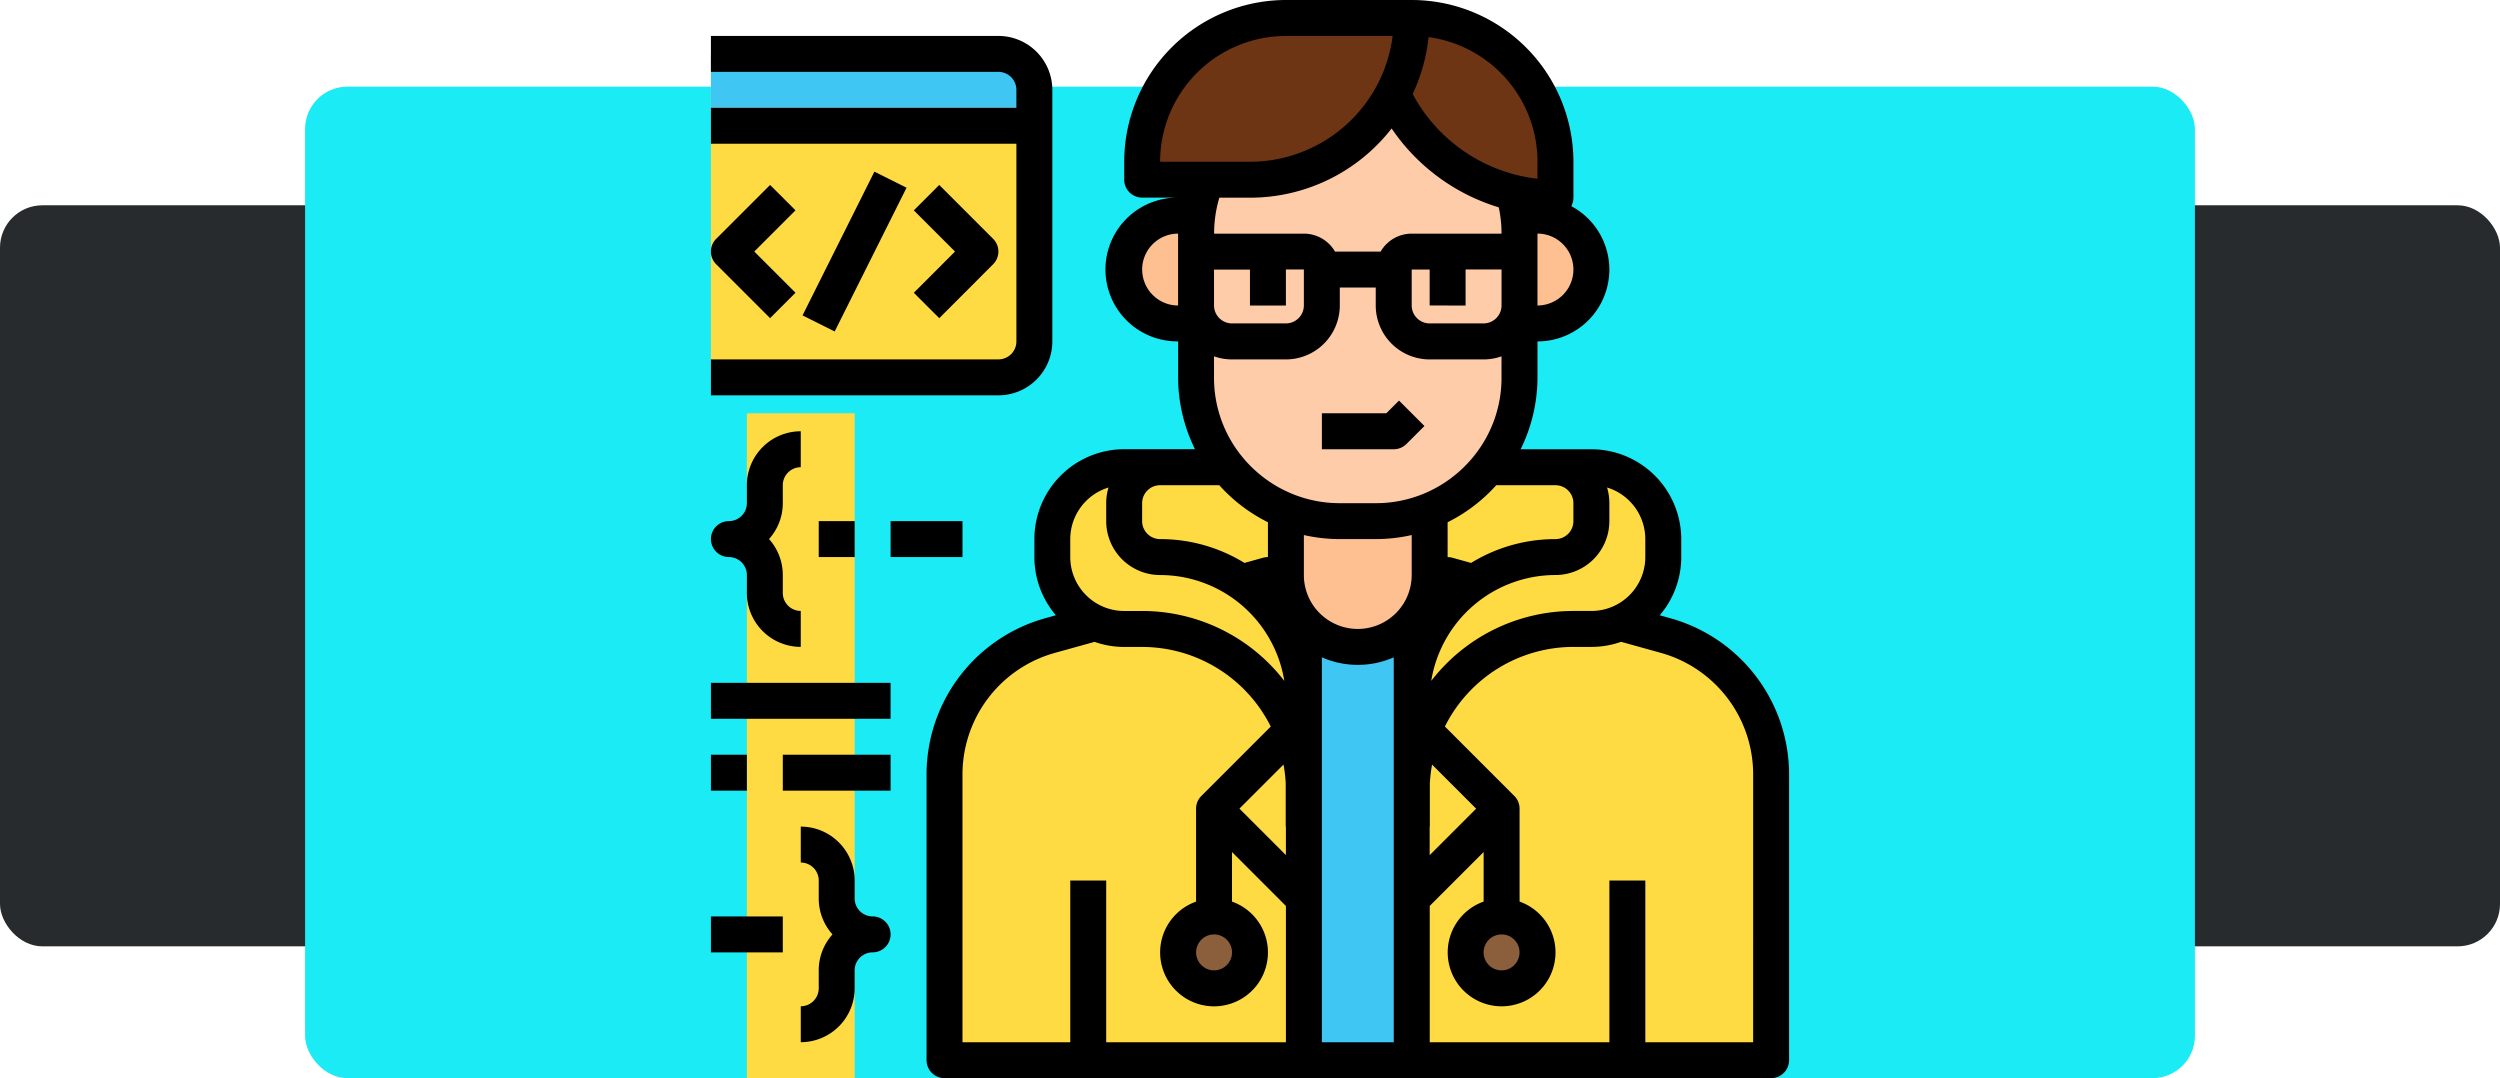 <svg xmlns="http://www.w3.org/2000/svg" width="295" height="127.225" viewBox="0 0 295 127.225">
  <g id="Grupo_1179679" data-name="Grupo 1179679" transform="translate(-915.102 -7441.219)">
    <g id="Grupo_1179636" data-name="Grupo 1179636" transform="translate(915.102 7451.444)">
      <rect id="Rectángulo_406419" data-name="Rectángulo 406419" width="295" height="87.445" rx="5" transform="translate(0 13.999)" fill="#272b2d"/>
      <rect id="Rectángulo_406418" data-name="Rectángulo 406418" width="223" height="116.999" rx="5" transform="translate(36 0)" fill="#1bebf5"/>
    </g>
    <g id="_06-Programmer" data-name="06-Programmer" transform="translate(982.99 7425.219)">
      <g id="Grupo_1181524" data-name="Grupo 1181524" transform="translate(16 22.361)">
        <path id="Trazado_1043623" data-name="Trazado 1043623" d="M32,200H44.722v78.455H32Z" transform="translate(-27.759 -157.592)" fill="#ffdb43"/>
        <path id="Trazado_1043624" data-name="Trazado 1043624" d="M336,224h19.084a8.482,8.482,0,0,1,8.482,8.482v2.12H350.891l-.048,4.241H336Z" transform="translate(-251.184 -175.231)" fill="#ffdb43"/>
        <path id="Trazado_1043625" data-name="Trazado 1043625" d="M195.565,224H176.482A8.482,8.482,0,0,0,168,232.482v2.12h12.675l.048,4.241h14.843Z" transform="translate(-127.712 -175.231)" fill="#ffdb43"/>
        <path id="Trazado_1043626" data-name="Trazado 1043626" d="M179.371,272l25.744,7.151A16.963,16.963,0,0,1,217.539,295.5v33.754H120V295.5a16.964,16.964,0,0,1,12.424-16.346L158.167,272Z" transform="translate(-92.435 -210.508)" fill="#ffdb43"/>
        <path id="Trazado_1043627" data-name="Trazado 1043627" d="M16,40H49.926a4.241,4.241,0,0,1,4.241,4.241V73.927a4.241,4.241,0,0,1-4.241,4.241H16Z" transform="translate(-16 -40)" fill="#ffdb43"/>
      </g>
      <path id="Trazado_1043628" data-name="Trazado 1043628" d="M54.167,44.241v2.12H16V40H49.926A4.241,4.241,0,0,1,54.167,44.241Z" transform="translate(0 -17.639)" fill="#40c6f3"/>
      <circle id="Elipse_12499" data-name="Elipse 12499" cx="3.696" cy="3.696" r="3.696" transform="translate(104.974 126.092)" fill="#8b5e3c"/>
      <path id="Trazado_1043629" data-name="Trazado 1043629" d="M280,280h12.722v55.131H280Z" transform="translate(-194.027 -194.027)" fill="#40c6f3"/>
      <path id="Trazado_1043630" data-name="Trazado 1043630" d="M288.963,231.98v10.607a8.482,8.482,0,0,1-16.963,0V231.98Z" transform="translate(-188.147 -158.734)" fill="#febf91"/>
      <path id="Trazado_1043631" data-name="Trazado 1043631" d="M376,112h2.12a6.361,6.361,0,1,1,0,12.722H376Z" transform="translate(-264.582 -70.555)" fill="#febf91"/>
      <path id="Trazado_1043632" data-name="Trazado 1043632" d="M208.482,124.722h-2.12a6.361,6.361,0,0,1,0-12.722h2.12Z" transform="translate(-135.231 -70.555)" fill="#febf91"/>
      <rect id="Rectángulo_417987" data-name="Rectángulo 417987" width="40.123" height="51.738" rx="20.062" transform="translate(72.241 25.783)" fill="#fecca8"/>
      <path id="Trazado_1043633" data-name="Trazado 1043633" d="M333.2,45.2A21.2,21.2,0,0,1,312,24h4.241A16.963,16.963,0,0,1,333.2,40.963Z" transform="translate(-217.545 -5.88)" fill="#6e3515"/>
      <path id="Trazado_1043634" data-name="Trazado 1043634" d="M220.722,43.084A19.084,19.084,0,0,0,239.806,24H224.963A16.963,16.963,0,0,0,208,40.963v2.12Z" transform="translate(-141.111 -5.88)" fill="#6e3515"/>
      <path id="Trazado_1043635" data-name="Trazado 1043635" d="M344.963,224a4.241,4.241,0,0,1,4.241,4.241v2.12a4.241,4.241,0,0,1-4.241,4.241A16.963,16.963,0,0,0,328,251.565v10.6a19.084,19.084,0,0,1,19.084-19.084h2.12a8.482,8.482,0,0,0,8.482-8.482v-2.12A8.482,8.482,0,0,0,349.2,224Z" transform="translate(-229.304 -152.869)" fill="#ffdb43"/>
      <circle id="Elipse_12500" data-name="Elipse 12500" cx="3.696" cy="3.696" r="3.696" transform="translate(72.241 126.092)" fill="#8b5e3c"/>
      <path id="Trazado_1043636" data-name="Trazado 1043636" d="M180.722,224a4.241,4.241,0,0,0-4.241,4.241v2.12a4.241,4.241,0,0,0,4.241,4.241,16.963,16.963,0,0,1,16.963,16.963v10.6A19.084,19.084,0,0,0,178.6,243.084h-2.12A8.482,8.482,0,0,1,168,234.6v-2.12A8.482,8.482,0,0,1,176.482,224Z" transform="translate(-111.713 -152.869)" fill="#ffdb43"/>
      <path id="Trazado_1043637" data-name="Trazado 1043637" d="M49.926,32H16v4.241H49.926a2.123,2.123,0,0,1,2.12,2.12v2.12H16v4.241H52.047V68.047a2.123,2.123,0,0,1-2.12,2.12H16v4.241H49.926a6.368,6.368,0,0,0,6.361-6.361V38.361A6.368,6.368,0,0,0,49.926,32Z" transform="translate(0 -11.759)"/>
      <path id="Trazado_1043638" data-name="Trazado 1043638" d="M109.342,114.064,115.7,107.7a2.12,2.12,0,0,0,0-3l-6.361-6.361-3,3,4.862,4.862-4.862,4.862Z" transform="translate(-66.398 -60.518)"/>
      <path id="Trazado_1043639" data-name="Trazado 1043639" d="M22.982,98.343,16.621,104.7a2.12,2.12,0,0,0,0,3l6.361,6.361,3-3L21.119,106.2l4.862-4.862Z" transform="translate(0 -60.518)"/>
      <path id="Trazado_1043640" data-name="Trazado 1043640" d="M0,0H18.965V4.241H0Z" transform="translate(26.81 53.217) rotate(-63.435)"/>
      <path id="Trazado_1043641" data-name="Trazado 1043641" d="M24.482,214.361a2.123,2.123,0,0,1,2.12-2.12V208a6.368,6.368,0,0,0-6.361,6.361v2.12a2.123,2.123,0,0,1-2.12,2.12,2.12,2.12,0,0,0,0,4.241,2.123,2.123,0,0,1,2.12,2.12v2.12a6.368,6.368,0,0,0,6.361,6.361V229.2a2.123,2.123,0,0,1-2.12-2.12v-2.12a6.335,6.335,0,0,0-1.624-4.241,6.335,6.335,0,0,0,1.624-4.241Z" transform="translate(0 -141.11)"/>
      <path id="Trazado_1043642" data-name="Trazado 1043642" d="M64.482,394.6a2.123,2.123,0,0,1-2.12-2.12v-2.12A6.368,6.368,0,0,0,56,384v4.241a2.123,2.123,0,0,1,2.12,2.12v2.12a6.335,6.335,0,0,0,1.624,4.241,6.335,6.335,0,0,0-1.624,4.241v2.121A2.123,2.123,0,0,1,56,405.2v4.241a6.368,6.368,0,0,0,6.361-6.361v-2.121a2.123,2.123,0,0,1,2.12-2.12,2.12,2.12,0,0,0,0-4.241Z" transform="translate(-29.398 -270.461)"/>
      <path id="Trazado_1043643" data-name="Trazado 1043643" d="M16,320H37.2v4.241H16Z" transform="translate(0 -223.425)"/>
      <path id="Trazado_1043644" data-name="Trazado 1043644" d="M48,352H60.722v4.241H48Z" transform="translate(-23.519 -246.943)"/>
      <path id="Trazado_1043645" data-name="Trazado 1043645" d="M16,352h4.241v4.241H16Z" transform="translate(0 -246.943)"/>
      <path id="Trazado_1043646" data-name="Trazado 1043646" d="M96,248h8.482v4.241H96Z" transform="translate(-58.796 -170.508)"/>
      <path id="Trazado_1043647" data-name="Trazado 1043647" d="M64,248h4.241v4.241H64Z" transform="translate(-35.278 -170.508)"/>
      <path id="Trazado_1043648" data-name="Trazado 1043648" d="M16,424h8.482v4.241H16Z" transform="translate(0 -299.859)"/>
      <path id="Trazado_1043649" data-name="Trazado 1043649" d="M199.8,88.961l-1.285-.357a10.554,10.554,0,0,0,2.538-6.871v-2.12a10.614,10.614,0,0,0-10.6-10.6H182.1a19.152,19.152,0,0,0,1.99-8.482V56.288a8.48,8.48,0,0,0,3.99-15.963,2.11,2.11,0,0,0,.251-1V35.084A19.105,19.105,0,0,0,169.251,16H154.408a19.105,19.105,0,0,0-19.084,19.084V37.2a2.12,2.12,0,0,0,2.12,2.12h4.241a8.482,8.482,0,1,0,0,16.963v4.241a19.153,19.153,0,0,0,1.99,8.482h-8.351a10.614,10.614,0,0,0-10.6,10.6v2.12A10.553,10.553,0,0,0,127.26,88.6l-1.284.357A19.14,19.14,0,0,0,112,107.35V141.1a2.12,2.12,0,0,0,2.12,2.12h97.539a2.12,2.12,0,0,0,2.12-2.12V107.35A19.14,19.14,0,0,0,199.8,88.961Zm-7.228-11.469v-2.12a6.349,6.349,0,0,0-.273-1.847,6.373,6.373,0,0,1,4.514,6.088v2.12a6.368,6.368,0,0,1-6.361,6.361h-2.12a21.181,21.181,0,0,0-16.779,8.252,14.866,14.866,0,0,1,14.658-12.493,6.368,6.368,0,0,0,6.361-6.361Zm-25.7-46.341a23.552,23.552,0,0,0,12.651,9.318,14.855,14.855,0,0,1,.325,3.1h-10.6a4.241,4.241,0,0,0-3.667,2.12H160.2a4.241,4.241,0,0,0-3.667-2.12h-10.6a14.78,14.78,0,0,1,.615-4.241h3.626a21.172,21.172,0,0,0,16.708-8.171Zm8.735,20.9V47.8h4.241v4.243a2.123,2.123,0,0,1-2.12,2.12h-6.361a2.123,2.123,0,0,1-2.12-2.12V47.806h2.12v4.241Zm-29.686-4.241h4.241v4.241h4.241V47.8h2.12v4.243a2.123,2.123,0,0,1-2.12,2.12h-6.361a2.123,2.123,0,0,1-2.12-2.12Zm0,10.237a6.332,6.332,0,0,0,2.12.365h6.361a6.368,6.368,0,0,0,6.361-6.361v-2.12h4.241v2.12a6.368,6.368,0,0,0,6.361,6.361h6.361a6.332,6.332,0,0,0,2.12-.365v2.485a14.676,14.676,0,0,1-3.252,9.277,14.909,14.909,0,0,1-6.027,4.488,14.71,14.71,0,0,1-5.563,1.078h-4.241a14.716,14.716,0,0,1-5.566-1.081,14.908,14.908,0,0,1-6.024-4.485,14.677,14.677,0,0,1-3.252-9.277Zm40.288,15.208a2.123,2.123,0,0,1,2.12,2.12v2.12a2.123,2.123,0,0,1-2.12,2.12,18.969,18.969,0,0,0-9.955,2.81l-2.2-.611a2.12,2.12,0,0,0-.568-.078V77.624a19.168,19.168,0,0,0,5.741-4.373Zm-31.827,35.22v5.067h.021V116.9l-5.483-5.483,5.2-5.2a16.912,16.912,0,0,1,.264,2.251Zm3.732-20.411a6.352,6.352,0,0,1-1.59-4.208V79.135a19.084,19.084,0,0,0,4.241.477h4.241a19.092,19.092,0,0,0,4.24-.477v4.718a6.361,6.361,0,0,1-11.132,4.208Zm13.253,25.478h.021v-5.067a16.92,16.92,0,0,1,.265-2.251l5.2,5.2-5.483,5.483Zm12.722-61.492V43.565a4.241,4.241,0,1,1,0,8.482Zm0-16.963v2a18.974,18.974,0,0,1-2.326-.406,19.228,19.228,0,0,1-12.4-9.586,21.027,21.027,0,0,0,1.877-6.716A14.862,14.862,0,0,1,184.094,35.084Zm-44.529,0a14.86,14.86,0,0,1,14.843-14.843H167a16.99,16.99,0,0,1-16.831,14.843Zm-2.12,12.722a4.246,4.246,0,0,1,4.241-4.241v8.482A4.246,4.246,0,0,1,137.445,47.806Zm0,27.565a2.123,2.123,0,0,1,2.12-2.12h6.981a19.17,19.17,0,0,0,5.741,4.373v4.108a2.121,2.121,0,0,0-.568.077l-2.2.611a18.968,18.968,0,0,0-9.955-2.809,2.123,2.123,0,0,1-2.12-2.12Zm-8.482,4.241a6.373,6.373,0,0,1,4.514-6.088,6.348,6.348,0,0,0-.273,1.847v2.12a6.368,6.368,0,0,0,6.361,6.361,14.866,14.866,0,0,1,14.657,12.492,21.18,21.18,0,0,0-16.778-8.251h-2.12a6.368,6.368,0,0,1-6.361-6.361ZM116.241,107.35a14.886,14.886,0,0,1,10.87-14.3l4.71-1.31a10.551,10.551,0,0,0,3.5.6h2.12a16.979,16.979,0,0,1,15.174,9.393l-8.19,8.192a2.115,2.115,0,0,0-.622,1.5v10.965a6.361,6.361,0,1,0,4.241,0v-5.848l6.361,6.361v16.085H133.2V119.9h-4.241v19.084H116.241Zm31.806,21.032a2.12,2.12,0,1,1-2.12-2.12A2.12,2.12,0,0,1,148.047,128.382Zm10.6-6.361V93.566a10.557,10.557,0,0,0,8.482,0v45.418h-8.482Zm50.89,16.963H196.816V119.9h-4.241v19.084h-21.2V122.9l6.361-6.361v5.848a6.361,6.361,0,1,0,4.241,0V111.42a2.115,2.115,0,0,0-.621-1.5l-8.19-8.192a16.979,16.979,0,0,1,15.172-9.393h2.12a10.551,10.551,0,0,0,3.5-.6l4.711,1.31a14.886,14.886,0,0,1,10.87,14.3Zm-27.565-10.6a2.12,2.12,0,1,1-2.12-2.12A2.12,2.12,0,0,1,181.973,128.382Z" transform="translate(-70.555 0)"/>
      <path id="Trazado_1043650" data-name="Trazado 1043650" d="M297.981,199.462l2.12-2.12-3-3-1.5,1.5H288v4.241h8.482a2.121,2.121,0,0,0,1.5-.621Z" transform="translate(-199.906 -131.073)"/>
    </g>
  </g>
</svg>
